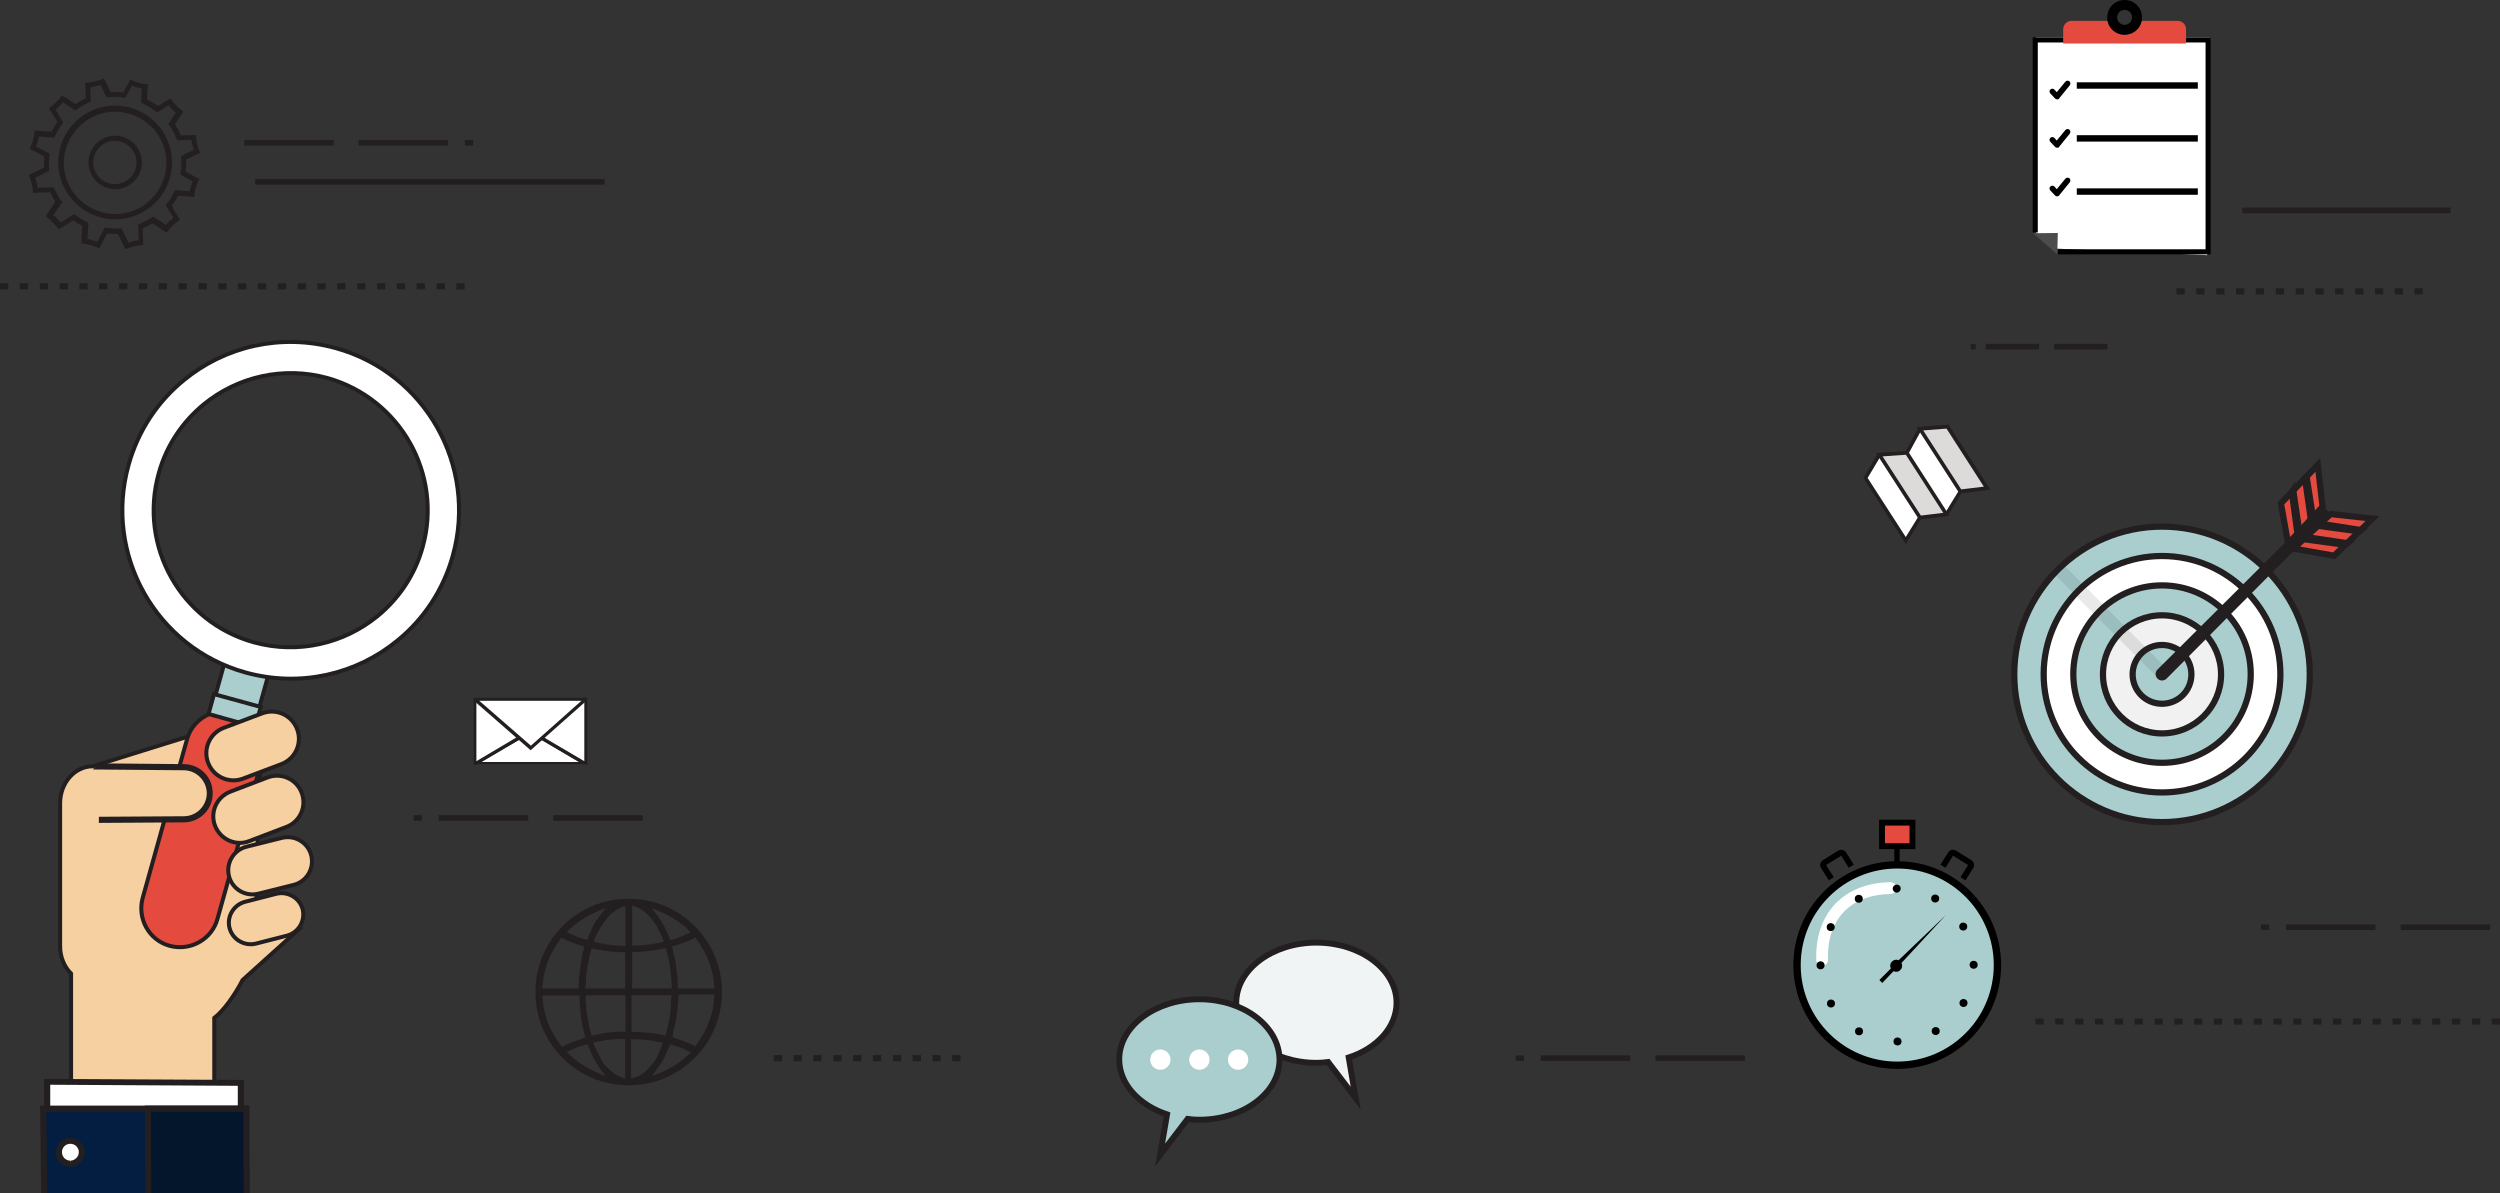 <?xml version="1.0" encoding="utf-8"?>
<!-- Generator: Adobe Illustrator 19.0.0, SVG Export Plug-In . SVG Version: 6.00 Build 0)  -->
<svg version="1.1" id="Capa_1" xmlns="http://www.w3.org/2000/svg" xmlns:xlink="http://www.w3.org/1999/xlink" x="0px" y="0px"
	 viewBox="0 0 935.7 446.6" style="enable-background:new 0 0 935.7 446.6;" xml:space="preserve">
<rect x="0" y="0" width="935.7" height="446.6" fill="#333333" stroke="none"/>
<style type="text/css">
	.st0{fill:#AACECE;stroke:#231F20;stroke-width:2.334;stroke-miterlimit:10;}
	.st1{fill:#FFFFFF;stroke:#231F20;stroke-width:2.334;stroke-miterlimit:10;}
	.st2{fill:#F1F1F1;stroke:#231F20;stroke-width:2.334;stroke-miterlimit:10;}
	.st3{fill:#E54A3F;stroke:#231F20;stroke-width:2.334;stroke-miterlimit:10;}
	.st4{fill:#041E41;stroke:#231F20;stroke-width:2.334;stroke-miterlimit:10;}
	.st5{fill:#231F20;}
	.st6{opacity:0.1;fill:#1E1E1E;}
	.st7{fill-rule:evenodd;clip-rule:evenodd;fill:#F1F4F4;stroke:#231F20;stroke-width:2.225;stroke-miterlimit:10;}
	.st8{fill-rule:evenodd;clip-rule:evenodd;fill:#AACECE;stroke:#231F20;stroke-width:2.225;stroke-miterlimit:10;}
	.st9{fill:#FFFFFF;}
	.st10{fill:#F7D0A2;stroke:#231F20;stroke-width:1.507;stroke-miterlimit:10;}
	.st11{fill:#041E41;}
	.st12{fill:#03162B;}
	.st13{fill:#AACECE;stroke:#231F20;stroke-width:1.507;stroke-miterlimit:10;}
	.st14{fill:#E54A3F;stroke:#231F20;stroke-width:1.507;stroke-miterlimit:10;}
	.st15{fill:#FFFFFF;stroke:#231F20;stroke-width:1.507;stroke-linecap:round;stroke-linejoin:round;stroke-miterlimit:22.926;}
	.st16{fill:#F7D0A2;}
	.st17{fill:#FFFFFF;stroke:#231F20;stroke-width:1.384;}
	.st18{fill:#DCDBD9;stroke:#231F20;stroke-width:1.384;}
	.st19{fill:#4C4C4C;}
	.st20{fill:#E54A3F;}
	.st21{fill:#AACECE;stroke:#000000;stroke-width:2.746;}
	.st22{fill:#E54A3F;stroke:#000000;stroke-width:2.197;stroke-miterlimit:10;}
	.st23{fill:none;stroke:#000000;stroke-width:2.197;stroke-miterlimit:10;}
</style>
<g id="XMLID_116391_">
	<g id="XMLID_459_">
		<path id="XMLID_478_" class="st0" d="M809.2,307.7c-30.5,0-55.3-24.8-55.3-55.3c0-30.5,24.8-55.3,55.3-55.3
			c30.5,0,55.3,24.8,55.3,55.3C864.6,282.9,839.7,307.7,809.2,307.7z"/>
		<path id="XMLID_477_" class="st1" d="M809.2,296.6c-24.4,0-44.3-19.8-44.3-44.2c0-24.4,19.8-44.3,44.3-44.3
			c24.4,0,44.3,19.9,44.3,44.3C853.5,276.8,833.6,296.6,809.2,296.6z"/>
		<path id="XMLID_476_" class="st0" d="M809.2,285.5c-18.3,0-33.2-14.9-33.2-33.2c0-18.3,14.9-33.2,33.2-33.2
			c18.3,0,33.2,14.9,33.2,33.2C842.4,270.7,827.5,285.5,809.2,285.5z"/>
		<path id="XMLID_475_" class="st2" d="M809.2,274.5c-12.2,0-22.1-9.9-22.1-22.1c0-12.2,9.9-22.1,22.1-22.1
			c12.2,0,22.1,9.9,22.1,22.1C831.3,264.6,821.4,274.5,809.2,274.5z"/>
		<path id="XMLID_474_" class="st0" d="M820.2,252.4c0,6.1-4.9,11-11,11c-6.1,0-11-4.9-11-11c0-6.1,4.9-11,11-11
			C815.3,241.4,820.2,246.3,820.2,252.4z"/>
		<g id="XMLID_470_">
			<polygon id="XMLID_473_" class="st3" points="858.4,205.3 873.6,208 888,194.1 872.3,192.4 			"/>
			<polygon id="XMLID_472_" class="st4" points="867.7,195.9 883.7,198.4 883.1,198.9 866.8,196.7 			"/>
			<polygon id="XMLID_471_" class="st4" points="862.4,200.9 878.5,203.3 877.7,203.9 861.5,201.7 			"/>
		</g>
		<g id="XMLID_466_">
			<polygon id="XMLID_469_" class="st3" points="856.4,203.5 853.7,188.4 867.5,174 869.3,189.7 			"/>
			<polygon id="XMLID_468_" class="st4" points="865.8,194.3 863.3,178.3 862.7,178.9 865,195.1 			"/>
			<polygon id="XMLID_467_" class="st4" points="860.7,199.6 858.3,183.5 857.8,184.3 860,200.5 			"/>
		</g>
		<path id="XMLID_465_" class="st5" d="M810.9,254L810.9,254c-0.4,0.4-1,0.7-1.7,0.7c-1.3,0-2.4-1.1-2.4-2.4c0-0.7,0.3-1.4,0.8-1.8
			v0l61.6-61.3l3.1,3.1L810.9,254z"/>
		<path id="XMLID_460_" class="st6" d="M772.4,211.4c-1.5,1.2-1.6,1.6-3.7,3.3l38.4,38.5l1.8-2l1.6-1.4L772.4,211.4z"/>
	</g>
	<g id="XMLID_451_">
		<path id="XMLID_458_" class="st7" d="M522.7,375.3c0-12.4-13.5-22.5-30-22.5c-16.5,0-30,10.1-30,22.5c0,12.4,13.5,22.5,30,22.5
			c1.5,0,3-0.1,4.4-0.3l10.3,13.5l-2.6-15.2C515.3,392.4,522.7,384.5,522.7,375.3z"/>
		<g id="XMLID_452_">
			<path id="XMLID_457_" class="st8" d="M448.9,374c-16.5,0-30,10.1-30,22.5c0,9.2,7.4,17.1,17.9,20.6l-2.6,15.2l10.3-13.5
				c1.4,0.2,2.9,0.3,4.4,0.3c16.5,0,30-10.1,30-22.5C478.8,384.1,465.4,374,448.9,374z"/>
			<g id="XMLID_453_">
				<path id="XMLID_456_" class="st9" d="M438.1,396.6c0,2.1-1.7,3.8-3.8,3.8c-2.1,0-3.8-1.7-3.8-3.8c0-2.1,1.7-3.8,3.8-3.8
					C436.4,392.8,438.1,394.5,438.1,396.6z"/>
				<path id="XMLID_455_" class="st9" d="M467.2,396.6c0,2.1-1.7,3.8-3.8,3.8c-2.1,0-3.8-1.7-3.8-3.8c0-2.1,1.7-3.8,3.8-3.8
					C465.5,392.8,467.2,394.5,467.2,396.6z"/>
				<path id="XMLID_454_" class="st9" d="M452.7,396.6c0,2.1-1.7,3.8-3.8,3.8c-2.1,0-3.8-1.7-3.8-3.8c0-2.1,1.7-3.8,3.8-3.8
					C451,392.8,452.7,394.5,452.7,396.6z"/>
			</g>
		</g>
	</g>
	<g id="XMLID_1_">
		<path id="XMLID_450_" class="st10" d="M111.1,348.5l-15.4,3.8l1-51.7c0-7.6,3.8-32.2-3-32.2l-59,18.4c-6.7,0-12.2,6.2-12.2,13.8
			v53.6c0,4.1,1.6,7.7,4.1,10.2v58.6h53.6v-42c3.5-2.7,7.6-8.4,10.6-14.2L111.1,348.5z"/>
		<g id="XMLID_401_">
			<g id="XMLID_427_">
				<polygon id="XMLID_449_" class="st9" points="90.2,405.3 17.7,404.9 17.7,417.8 90.2,417.8 				"/>
				<path id="XMLID_429_" class="st5" d="M91.3,418.9l-74.8,0v-15.1l74.8,0.4V418.9z M18.8,416.6l70.2,0v-10.2l-70.2-0.4V416.6z"/>
			</g>
			<g id="XMLID_418_">
				<polygon id="XMLID_423_" class="st11" points="91.9,446.6 91.6,414.9 16.2,414.9 16.5,446.6 				"/>
				<polygon id="XMLID_422_" class="st5" points="17.7,446.6 17.3,416.1 90.5,416.1 90.7,446.6 93,446.6 92.8,413.8 15,413.8 
					15.4,446.6 				"/>
			</g>
			<g id="XMLID_408_">
				<polygon id="XMLID_410_" class="st12" points="92.4,446.6 92.2,414.9 55.3,414.9 55.5,446.6 				"/>
				<polygon id="XMLID_409_" class="st5" points="56.6,446.6 56.5,416.1 91.1,416.1 91.2,446.6 93.5,446.6 93.4,413.8 54.2,413.8 
					54.4,446.6 				"/>
			</g>
			<g id="XMLID_402_">
				<path id="XMLID_407_" class="st9" d="M30.6,431.2c0,2.4-1.8,4.3-4.2,4.3c-2.4,0-4.3-1.8-4.3-4.2c0-2.4,1.8-4.3,4.2-4.3
					C28.6,426.9,30.6,428.8,30.6,431.2z"/>
				<path id="XMLID_404_" class="st5" d="M26.3,436.7c-2.9,0-5.4-2.4-5.4-5.3c0-3,2.3-5.4,5.3-5.5c0,0,0,0,0,0c3,0,5.5,2.4,5.5,5.3
					c0,1.4-0.5,2.8-1.5,3.9C29.2,436.1,27.9,436.6,26.3,436.7L26.3,436.7z M26.3,428.1c-1.8,0-3.2,1.5-3.1,3.2
					c0,1.7,1.4,3.1,3.1,3.1v1.1l0.1-1.1c0.8,0,1.6-0.4,2.2-1c0.6-0.6,0.9-1.4,0.9-2.2C29.5,429.5,28.1,428.1,26.3,428.1z"/>
			</g>
		</g>
		<g id="XMLID_394_">
			<polygon id="XMLID_400_" class="st13" points="85.4,306.5 69,301.9 85.5,242.8 101.9,247.4 			"/>
			<polygon id="XMLID_399_" class="st13" points="86.4,304.7 69,299.8 80.1,259.8 97.6,264.6 			"/>
			<path id="XMLID_398_" class="st14" d="M81.4,343.9c-2.1,7.7-10.2,12.2-17.9,10.1c-7.7-2.1-12.2-10.1-10.1-17.9L70,276.7
				c1.2-4.4,4.4-7.8,8.3-9.4l17.5,4.9c2.5,3.5,3.4,8,2.2,12.4L81.4,343.9z"/>
			<path id="XMLID_395_" class="st15" d="M125.7,130.3c-20.6-5.7-41.6-0.6-56.9,12c-9.7,7.9-17.1,18.8-20.7,31.8
				c-9.3,33.5,10.3,68.3,43.8,77.6c20.6,5.7,41.6,0.6,56.9-12c9.7-7.9,17.1-18.8,20.7-31.8C178.8,174.4,159.2,139.6,125.7,130.3z
				 M158.2,204.7c-2.9,10.6-9,19.4-16.9,25.9c-12.5,10.2-29.6,14.4-46.3,9.8c-27.3-7.6-43.2-35.9-35.6-63.2
				c2.9-10.6,9-19.4,16.9-25.9c12.5-10.2,29.6-14.4,46.3-9.8C149.8,149.2,165.8,177.5,158.2,204.7z"/>
		</g>
		<g id="XMLID_385_">
			<g id="XMLID_389_">
				<g id="XMLID_390_">
					<path id="XMLID_393_" class="st10" d="M86.2,296.3c-5.1,2-7.7,7.7-5.7,12.8l0,0c2,5.1,7.7,7.7,12.8,5.7l13.9-5.3
						c5.1-1.9,7.7-7.7,5.7-12.8l0,0c-1.9-5.1-7.7-7.7-12.8-5.7L86.2,296.3z"/>
					<path id="XMLID_392_" class="st10" d="M92.3,316.9c-4.9,1.2-7.8,6.2-6.6,11l0,0c1.2,4.9,6.2,7.8,11,6.6l13.2-3.3
						c4.9-1.2,7.8-6.2,6.6-11l0,0c-1.2-4.9-6.2-7.8-11-6.6L92.3,316.9z"/>
					<path id="XMLID_391_" class="st10" d="M91.8,337.5c-4.3,1.1-7,5.5-5.9,9.8l0,0c1.1,4.3,5.5,6.9,9.8,5.9l11.7-3
						c4.3-1.1,6.9-5.5,5.9-9.8l0,0c-1.1-4.3-5.5-6.9-9.8-5.9L91.8,337.5z"/>
				</g>
			</g>
			<g id="XMLID_386_">
				<g id="XMLID_387_">
					<path id="XMLID_388_" class="st10" d="M83.8,272.4c-5.3,2-7.9,7.9-5.9,13.1l0,0c2,5.3,7.9,7.9,13.1,5.9l14.3-5.4
						c5.3-2,7.9-7.9,5.9-13.1l0,0c-2-5.3-7.9-7.9-13.1-5.9L83.8,272.4z"/>
				</g>
			</g>
		</g>
		<g id="XMLID_381_">
			<g id="XMLID_382_">
				<path id="XMLID_384_" class="st16" d="M69,287.2l-31.9-0.3v19.9l31.7-0.2c5.4,0.1,9.8-4.2,9.8-9.6
					C78.7,291.7,74.4,287.3,69,287.2z"/>
				<path id="XMLID_383_" class="st5" d="M69,286l-32-0.3l-2.3,2.3l34.2,0.3c4.7,0.1,8.5,4,8.5,8.7c-0.1,4.7-3.9,8.5-8.6,8.5l-0.1,0
					l-31.7,0.2v2.3l31.7-0.2l0.1,0c5.9,0,10.8-4.8,10.8-10.7C79.8,291.1,75,286.1,69,286z"/>
			</g>
		</g>
	</g>
	<rect id="XMLID_380_" x="95.5" y="67" class="st5" width="130.8" height="2.1"/>
	<rect id="XMLID_379_" x="839.2" y="77.7" class="st5" width="78" height="2.1"/>
	<g id="XMLID_375_">
		<rect id="XMLID_378_" x="91.4" y="52.4" class="st5" width="33.5" height="2.1"/>
		<rect id="XMLID_377_" x="134.2" y="52.4" class="st5" width="33.5" height="2.1"/>
		<rect id="XMLID_376_" x="174" y="52.4" class="st5" width="3.1" height="2.1"/>
	</g>
	<g id="XMLID_371_">
		<rect id="XMLID_374_" x="619.6" y="395" class="st5" width="33.5" height="2.1"/>
		<rect id="XMLID_373_" x="576.7" y="395" class="st5" width="33.5" height="2.1"/>
		<rect id="XMLID_372_" x="567.3" y="395" class="st5" width="3.1" height="2.1"/>
	</g>
	<g id="XMLID_367_">
		<rect id="XMLID_370_" x="898.5" y="346" class="st5" width="33.5" height="2.1"/>
		<rect id="XMLID_369_" x="855.6" y="346" class="st5" width="33.5" height="2.1"/>
		<rect id="XMLID_368_" x="846.2" y="346" class="st5" width="3.1" height="2.1"/>
	</g>
	<g id="XMLID_363_">
		<rect id="XMLID_366_" x="207.1" y="305.1" class="st5" width="33.5" height="2.1"/>
		<rect id="XMLID_365_" x="164.2" y="305.1" class="st5" width="33.5" height="2.1"/>
		<rect id="XMLID_364_" x="154.8" y="305.1" class="st5" width="3.1" height="2.1"/>
	</g>
	<g id="XMLID_353_">
		<rect id="XMLID_356_" x="768.8" y="128.7" class="st5" width="20" height="2.1"/>
		<rect id="XMLID_355_" x="743.2" y="128.7" class="st5" width="20" height="2.1"/>
		<rect id="XMLID_354_" x="737.6" y="128.7" class="st5" width="1.9" height="2.1"/>
	</g>
	<g id="XMLID_328_">
		<rect id="XMLID_352_" y="106" class="st5" width="3.1" height="2.3"/>
		<rect id="XMLID_351_" x="7.4" y="106" class="st5" width="3.1" height="2.3"/>
		<rect id="XMLID_350_" x="14.9" y="106" class="st5" width="3.1" height="2.3"/>
		<rect id="XMLID_349_" x="22.3" y="106" class="st5" width="3.1" height="2.3"/>
		<rect id="XMLID_348_" x="29.7" y="106" class="st5" width="3.1" height="2.3"/>
		<rect id="XMLID_347_" x="37.1" y="106" class="st5" width="3.1" height="2.3"/>
		<rect id="XMLID_346_" x="44.6" y="106" class="st5" width="3.1" height="2.3"/>
		<rect id="XMLID_345_" x="52" y="106" class="st5" width="3.1" height="2.3"/>
		<rect id="XMLID_344_" x="59.4" y="106" class="st5" width="3.1" height="2.3"/>
		<rect id="XMLID_343_" x="66.8" y="106" class="st5" width="3.1" height="2.3"/>
		<rect id="XMLID_342_" x="74.3" y="106" class="st5" width="3.1" height="2.3"/>
		<rect id="XMLID_341_" x="81.7" y="106" class="st5" width="3.1" height="2.3"/>
		<rect id="XMLID_340_" x="89.1" y="106" class="st5" width="3.1" height="2.3"/>
		<rect id="XMLID_339_" x="96.5" y="106" class="st5" width="3.1" height="2.3"/>
		<rect id="XMLID_338_" x="104" y="106" class="st5" width="3.1" height="2.3"/>
		<rect id="XMLID_337_" x="111.4" y="106" class="st5" width="3.1" height="2.3"/>
		<rect id="XMLID_336_" x="118.8" y="106" class="st5" width="3.1" height="2.3"/>
		<rect id="XMLID_335_" x="126.2" y="106" class="st5" width="3.1" height="2.3"/>
		<rect id="XMLID_334_" x="133.7" y="106" class="st5" width="3.1" height="2.3"/>
		<rect id="XMLID_333_" x="141.1" y="106" class="st5" width="3.1" height="2.3"/>
		<rect id="XMLID_332_" x="148.5" y="106" class="st5" width="3.1" height="2.3"/>
		<rect id="XMLID_331_" x="155.9" y="106" class="st5" width="3.1" height="2.3"/>
		<rect id="XMLID_330_" x="163.4" y="106" class="st5" width="3.1" height="2.3"/>
		<rect id="XMLID_329_" x="170.8" y="106" class="st5" width="3.1" height="2.3"/>
	</g>
	<g id="XMLID_277_">
		<rect id="XMLID_301_" x="761.8" y="381.2" class="st5" width="3.1" height="2.3"/>
		<rect id="XMLID_300_" x="769.2" y="381.2" class="st5" width="3.1" height="2.3"/>
		<rect id="XMLID_299_" x="776.7" y="381.2" class="st5" width="3.1" height="2.3"/>
		<rect id="XMLID_298_" x="784.1" y="381.2" class="st5" width="3.1" height="2.3"/>
		<rect id="XMLID_297_" x="791.5" y="381.2" class="st5" width="3.1" height="2.3"/>
		<rect id="XMLID_296_" x="798.9" y="381.2" class="st5" width="3.1" height="2.3"/>
		<rect id="XMLID_295_" x="806.4" y="381.2" class="st5" width="3.1" height="2.3"/>
		<rect id="XMLID_294_" x="813.8" y="381.2" class="st5" width="3.1" height="2.3"/>
		<rect id="XMLID_293_" x="821.2" y="381.2" class="st5" width="3.1" height="2.3"/>
		<rect id="XMLID_292_" x="828.6" y="381.2" class="st5" width="3.1" height="2.3"/>
		<rect id="XMLID_291_" x="836.1" y="381.2" class="st5" width="3.1" height="2.3"/>
		<rect id="XMLID_290_" x="843.5" y="381.2" class="st5" width="3.1" height="2.3"/>
		<rect id="XMLID_289_" x="850.9" y="381.2" class="st5" width="3.1" height="2.3"/>
		<rect id="XMLID_288_" x="858.3" y="381.2" class="st5" width="3.1" height="2.3"/>
		<rect id="XMLID_287_" x="865.8" y="381.2" class="st5" width="3.1" height="2.3"/>
		<rect id="XMLID_286_" x="873.2" y="381.2" class="st5" width="3.1" height="2.3"/>
		<rect id="XMLID_285_" x="880.6" y="381.2" class="st5" width="3.1" height="2.3"/>
		<rect id="XMLID_284_" x="888" y="381.2" class="st5" width="3.1" height="2.3"/>
		<rect id="XMLID_283_" x="895.5" y="381.2" class="st5" width="3.1" height="2.3"/>
		<rect id="XMLID_282_" x="902.9" y="381.2" class="st5" width="3.1" height="2.3"/>
		<rect id="XMLID_281_" x="910.3" y="381.2" class="st5" width="3.1" height="2.3"/>
		<rect id="XMLID_280_" x="917.7" y="381.2" class="st5" width="3.1" height="2.3"/>
		<rect id="XMLID_279_" x="925.2" y="381.2" class="st5" width="3.1" height="2.3"/>
		<rect id="XMLID_278_" x="932.6" y="381.2" class="st5" width="3.1" height="2.3"/>
	</g>
	<g id="XMLID_263_">
		<rect id="XMLID_276_" x="289.6" y="394.9" class="st5" width="3.1" height="2.3"/>
		<rect id="XMLID_275_" x="297" y="394.9" class="st5" width="3.1" height="2.3"/>
		<rect id="XMLID_274_" x="304.4" y="394.9" class="st5" width="3.1" height="2.3"/>
		<rect id="XMLID_273_" x="311.9" y="394.9" class="st5" width="3.1" height="2.3"/>
		<rect id="XMLID_272_" x="319.3" y="394.9" class="st5" width="3.1" height="2.3"/>
		<rect id="XMLID_271_" x="326.7" y="394.9" class="st5" width="3.1" height="2.3"/>
		<rect id="XMLID_270_" x="334.2" y="394.9" class="st5" width="3.1" height="2.3"/>
		<rect id="XMLID_269_" x="341.6" y="394.9" class="st5" width="3.1" height="2.3"/>
		<rect id="XMLID_268_" x="349" y="394.9" class="st5" width="3.1" height="2.3"/>
		<rect id="XMLID_267_" x="356.4" y="394.9" class="st5" width="3.1" height="2.3"/>
	</g>
	<g id="XMLID_233_">
		<rect id="XMLID_246_" x="814.6" y="107.9" class="st5" width="3.1" height="2.3"/>
		<rect id="XMLID_245_" x="822" y="107.9" class="st5" width="3.1" height="2.3"/>
		<rect id="XMLID_244_" x="829.5" y="107.9" class="st5" width="3.1" height="2.3"/>
		<rect id="XMLID_243_" x="836.9" y="107.9" class="st5" width="3.1" height="2.3"/>
		<rect id="XMLID_242_" x="844.3" y="107.9" class="st5" width="3.1" height="2.3"/>
		<rect id="XMLID_241_" x="851.8" y="107.9" class="st5" width="3.1" height="2.3"/>
		<rect id="XMLID_240_" x="859.2" y="107.9" class="st5" width="3.1" height="2.3"/>
		<rect id="XMLID_239_" x="866.6" y="107.9" class="st5" width="3.1" height="2.3"/>
		<rect id="XMLID_238_" x="874" y="107.9" class="st5" width="3.1" height="2.3"/>
		<rect id="XMLID_237_" x="881.5" y="107.9" class="st5" width="3.1" height="2.3"/>
		<rect id="XMLID_236_" x="888.9" y="107.9" class="st5" width="3.1" height="2.3"/>
		<rect id="XMLID_235_" x="896.3" y="107.9" class="st5" width="3.1" height="2.3"/>
		<rect id="XMLID_234_" x="903.7" y="107.9" class="st5" width="3.1" height="2.3"/>
	</g>
	<g id="XMLID_156_">
		<polygon id="XMLID_189_" class="st17" points="198.3,273.8 198.6,273.9 198.7,273.8 198.4,273.7 		"/>
		<g id="XMLID_182_">
			<polygon id="XMLID_186_" class="st9" points="198.6,273.9 198.3,273.8 177.7,286 177.7,286 219.4,286 198.7,273.8 			"/>
			<path id="XMLID_183_" class="st5" d="M219.8,286.1v-0.6l-21.1-12.4l-0.1,0.1l-0.2-0.1l-21,12.4v0.7H219.8z M198.3,274.5l0.2,0.1
				l0.1-0.1l18.3,10.7h-36.9L198.3,274.5z"/>
		</g>
		<g id="XMLID_177_">
			<polygon id="XMLID_181_" class="st9" points="177.7,261.6 177.7,261.6 177.7,286 198.3,273.8 			"/>
			<path id="XMLID_178_" class="st5" d="M178.7,286.1l20.9-12.3l-21.4-12.5h-0.9v24.9H178.7z M178.3,262.8l18.7,11l-18.7,11.1V262.8
				z"/>
		</g>
		<g id="XMLID_172_">
			<polygon id="XMLID_176_" class="st9" points="219.4,261.6 198.7,273.8 219.4,286 219.4,261.6 			"/>
			<path id="XMLID_173_" class="st5" d="M219.8,286.1v-24.9h-1.1l-21.4,12.6l20.9,12.3H219.8z M218.7,262.8v22.1l-18.7-11
				L218.7,262.8z"/>
		</g>
		<g id="XMLID_157_">
			<polygon id="XMLID_171_" class="st9" points="198.7,279.9 219.4,261.6 177.7,261.6 			"/>
			<path id="XMLID_168_" class="st5" d="M177.3,261.2v1l21.3,18.6l21.1-18.7v-0.9H177.3z M198.7,279.1l-19.3-16.8h38.2L198.7,279.1z
				"/>
		</g>
	</g>
	<path id="XMLID_133_" class="st5" d="M235.3,406.2c-4.7,0-9.3-0.9-13.6-2.7c-4.2-1.8-7.9-4.3-11.1-7.5c-3.2-3.2-5.7-6.9-7.5-11.1
		c-1.8-4.3-2.7-8.9-2.7-13.6c0-4.7,0.9-9.3,2.7-13.6c1.8-4.2,4.3-7.9,7.5-11.1c3.2-3.2,6.9-5.7,11.1-7.5c4.3-1.8,8.9-2.7,13.6-2.7
		c4.7,0,9.3,0.9,13.6,2.7c4.2,1.8,7.9,4.3,11.1,7.5c3.2,3.2,5.7,6.9,7.5,11.1c1.8,4.3,2.7,8.9,2.7,13.6c0,4.7-0.9,9.3-2.7,13.6
		c-1.8,4.2-4.3,7.9-7.5,11.1c-3.2,3.2-6.9,5.7-11.1,7.5C244.6,405.3,240,406.2,235.3,406.2z M236.6,403.6l1.6-0.6
		c0.1,0,0.1,0,0.2-0.1l0.1,0c0.2-0.1,0.3-0.1,0.5-0.2c0,0,0,0,0.1,0l0,0l0,0l0,0c0.1-0.1,0.2-0.1,0.4-0.2l0.1-0.1
		c0.1-0.1,0.3-0.2,0.4-0.2l0,0c0.2-0.1,0.3-0.2,0.4-0.3l0.1-0.1c0.1-0.1,0.2-0.2,0.3-0.2c0,0,0.1-0.1,0.1-0.1
		c0.1-0.1,0.3-0.2,0.4-0.3c0,0,0,0,0.1-0.1c0.1-0.1,0.2-0.2,0.4-0.3l0.1-0.1c0.1-0.1,0.2-0.2,0.3-0.3l0.1-0.1
		c0.1-0.1,0.3-0.3,0.4-0.4l0.1-0.1c0.1-0.1,0.2-0.2,0.3-0.3c0-0.1,0.1-0.1,0.1-0.2c0.1-0.1,0.2-0.2,0.3-0.3l0,0c0,0,0-0.1,0.1-0.1
		c0.1-0.1,0.2-0.3,0.3-0.4c0,0,0.1-0.1,0.1-0.1l0,0c0.1-0.1,0.2-0.2,0.3-0.3c0,0,0.1-0.1,0.1-0.2c0.1-0.1,0.2-0.3,0.3-0.4l0.1-0.1
		c0.1-0.1,0.2-0.3,0.3-0.4c0-0.1,0.1-0.1,0.1-0.2c0.1-0.1,0.1-0.2,0.2-0.3c0-0.1,0.1-0.1,0.1-0.2l0,0c0.1-0.2,0.2-0.4,0.3-0.5
		l0.1-0.2c0.1-0.1,0.1-0.3,0.2-0.4c0-0.1,0.1-0.2,0.1-0.3c0.1-0.1,0.1-0.2,0.2-0.4l0,0c0-0.1,0.1-0.1,0.1-0.2
		c0.1-0.2,0.2-0.4,0.3-0.6l0.1-0.3c0.1-0.1,0.1-0.2,0.2-0.4l0.1-0.3c0-0.1,0.1-0.2,0.1-0.3l0-0.1c0-0.1,0.1-0.2,0.1-0.3l0.2-0.4
		l0.5-1.3l-1.6-0.3c-0.1,0-0.2,0-0.4-0.1c-0.1,0-0.2,0-0.4-0.1c-0.5-0.1-1-0.2-1.5-0.3c-0.1,0-0.2,0-0.3,0l0,0
		c-0.5-0.1-0.9-0.1-1.3-0.2l-0.1,0c-0.1,0-0.1,0-0.2,0c-0.5-0.1-1-0.1-1.6-0.2l-0.4,0c-0.6,0-1-0.1-1.5-0.1l-0.2,0c-0.3,0-0.7,0-1,0
		l-1.4-0.1V403.6z M232.2,403c0.1,0,0.1,0.1,0.2,0.1l1.6,0.6v-14.9l-1.4,0.1c-0.3,0-0.7,0-1,0l-0.2,0c-0.4,0-0.9,0.1-1.5,0.1l-0.4,0
		c-0.6,0.1-1.1,0.1-1.6,0.2c-0.1,0-0.2,0-0.3,0l-0.1,0c-0.4,0.1-0.9,0.1-1.3,0.2c0,0-0.3,0-0.4,0.1c-0.5,0.1-1,0.2-1.5,0.2
		c-0.1,0-0.4,0.1-0.4,0.1c-0.1,0-0.2,0-0.4,0.1l-1.5,0.3l0.6,1.4c0.1,0.1,0.1,0.3,0.2,0.4l0,0.1c0.1,0.2,0.2,0.4,0.3,0.6l0.1,0.2
		c0.1,0.2,0.1,0.3,0.2,0.5l0.1,0.2c0.1,0.2,0.2,0.4,0.3,0.6l0.1,0.2c0.1,0.1,0.1,0.3,0.2,0.4c0,0.1,0.1,0.2,0.1,0.2
		c0.1,0.1,0.2,0.3,0.2,0.4l0.1,0.2c0.1,0.2,0.2,0.4,0.3,0.5l0.1,0.2c0.1,0.1,0.2,0.3,0.2,0.4l0.1,0.2c0.1,0.2,0.2,0.3,0.3,0.5
		c0,0,0.1,0.1,0.1,0.1c0.1,0.2,0.2,0.3,0.3,0.5l0.1,0.2c0.1,0.1,0.2,0.2,0.3,0.3l0,0c0,0,0.1,0.1,0.1,0.1c0.1,0.2,0.2,0.3,0.4,0.4
		c0,0,0.1,0.1,0.1,0.1c0.1,0.1,0.2,0.2,0.3,0.3c0,0,0.1,0.1,0.1,0.1l0,0c0.1,0.1,0.2,0.2,0.3,0.3l0.1,0.1c0.1,0.1,0.3,0.3,0.4,0.4
		l0.1,0.1c0.1,0.1,0.2,0.2,0.3,0.3l0.1,0.1c0.1,0.1,0.3,0.2,0.4,0.3l0,0c0.1,0.1,0.3,0.2,0.4,0.3l0.1,0.1c0.1,0.1,0.2,0.2,0.4,0.3
		l0.1,0.1c0.3,0.2,0.6,0.4,0.9,0.5c0,0,0.1,0,0.1,0.1c0.1,0.1,0.3,0.1,0.4,0.2c0,0,0.1,0,0.1,0C231.8,402.8,232,402.9,232.2,403
		L232.2,403z M218.6,398.9c0.1,0.1,0.2,0.1,0.3,0.2c0.7,0.4,1.5,0.8,2.2,1.2c0.1,0,0.2,0.1,0.3,0.2c0.4,0.2,0.9,0.4,1.3,0.6l3.9,1.6
		l-2.5-3.4c0,0-0.1-0.2-0.1-0.2c-0.1-0.2-0.2-0.3-0.3-0.5l-0.2-0.3c-0.1-0.2-0.2-0.4-0.3-0.5l-0.2-0.3c-0.1-0.2-0.3-0.4-0.4-0.6
		c0,0-0.1-0.1-0.1-0.2c-0.2-0.3-0.3-0.6-0.5-0.9l0,0l0,0c-0.1-0.3-0.3-0.6-0.4-0.8l-0.1-0.3c-0.1-0.2-0.2-0.4-0.3-0.7
		c-0.1-0.1-0.1-0.2-0.1-0.3c-0.1-0.2-0.2-0.5-0.3-0.7l-0.1-0.3c-0.1-0.2-0.2-0.5-0.3-0.7l-0.1-0.2l-0.4-1c0,0-1.3,0.4-1.3,0.4
		c-0.2,0.1-0.5,0.2-0.7,0.2c-0.2,0.1-0.4,0.1-0.7,0.2c-0.2,0.1-0.4,0.2-0.7,0.2c-0.2,0.1-0.4,0.2-0.7,0.2c-0.2,0.1-0.4,0.2-0.6,0.3
		c-0.2,0.1-0.4,0.2-0.6,0.3c-0.2,0.1-0.4,0.2-0.6,0.3l-0.3,0.1l-1.6,0.7l1.3,1.2c1,0.9,2,1.8,3.1,2.6
		C217.1,398,217.8,398.5,218.6,398.9L218.6,398.9z M250.5,391.7l-0.1,0.2c-0.1,0.2-0.2,0.5-0.3,0.7c0,0.1-0.1,0.2-0.1,0.3l-0.1,0.1
		c-0.1,0.2-0.2,0.4-0.3,0.6c0,0.1-0.1,0.2-0.1,0.3l0,0.1c-0.1,0.2-0.2,0.4-0.3,0.6l0,0.1c0,0.1-0.1,0.2-0.1,0.3
		c-0.1,0.3-0.2,0.5-0.4,0.7c0,0-0.1,0.1-0.1,0.2c-0.2,0.3-0.3,0.6-0.5,0.9L248,397c-0.1,0.2-0.2,0.4-0.4,0.6
		c-0.1,0.1-0.1,0.2-0.2,0.3c-0.1,0.2-0.2,0.4-0.3,0.5l-0.2,0.3c-0.1,0.2-0.2,0.3-0.4,0.5c0,0-0.1,0.1-0.1,0.2l-2.4,3.4l3.8-1.6
		c0.3-0.1,0.7-0.3,1-0.4c3.1-1.5,6-3.4,8.5-5.7l1.3-1.2l-1.7-0.8c-0.1,0-0.1-0.1-0.2-0.1c-0.2-0.1-0.4-0.2-0.6-0.3
		c-0.2-0.1-0.4-0.2-0.6-0.3c-0.2-0.1-0.4-0.2-0.6-0.2c-0.2-0.1-0.4-0.2-0.7-0.3c-0.2-0.1-0.4-0.1-0.6-0.2c-0.2-0.1-0.5-0.2-0.7-0.2
		c-0.2-0.1-0.4-0.1-0.7-0.2c-0.1,0-0.2-0.1-0.3-0.1l-1-0.3L250.5,391.7z M203.1,373.8c0.2,3.1,0.9,6.1,2,9c1.1,2.9,2.7,5.7,4.6,8.2
		l0.6,0.8l0.9-0.4c0.2-0.1,0.3-0.2,0.5-0.3l0.2-0.1c0.4-0.2,0.7-0.3,1.1-0.5l0.3-0.1c0.4-0.2,0.8-0.3,1.2-0.5l0.1,0
		c0.4-0.1,0.8-0.3,1.2-0.4c0,0,0.2-0.1,0.2-0.1c0.4-0.2,0.9-0.3,1.3-0.4c0,0,0.2-0.1,0.2-0.1l0.2-0.1c0.1,0,0.2-0.1,0.3-0.1l1.1-0.3
		v0l0,0l-0.3-1.1l0-0.1c-0.1-0.4-0.2-0.8-0.3-1.2l-0.1-0.3c-0.1-0.5-0.2-1-0.3-1.4c0,0,0-0.2-0.1-0.3c-0.1-0.4-0.2-0.8-0.2-1.3
		c0,0,0-0.2-0.1-0.3c-0.1-0.5-0.2-1-0.2-1.5l0-0.1c0-0.1,0-0.1,0-0.2c-0.1-0.4-0.1-0.9-0.2-1.3l0-0.4c-0.1-0.6-0.1-1.1-0.2-1.5
		c0-0.1,0-0.1,0-0.2l0-0.1c0-0.5-0.1-0.9-0.1-1.4c0-0.1,0-0.3,0-0.4l0,0c0-0.5-0.1-1-0.1-1.5l0-1.2l-1.2,0H203L203.1,373.8z
		 M251.7,388.3l1.1,0.3c0.1,0,0.2,0.1,0.3,0.1l0.1,0c0.1,0,0.2,0,0.2,0.1c0.4,0.1,0.8,0.3,1.2,0.4l0.3,0.1c0.4,0.1,0.8,0.3,1.1,0.4
		l0.1,0c0.4,0.2,0.8,0.3,1.2,0.5l0.3,0.1c0.4,0.2,0.7,0.3,1.1,0.5c0.1,0,0.1,0.1,0.2,0.1l0.1,0.1c0.1,0.1,0.3,0.1,0.4,0.2l0.8,0.4
		l0.6-0.8c0.1-0.1,0.1-0.2,0.2-0.3l0,0c0.5-0.7,1-1.4,1.5-2.2c0.4-0.6,0.8-1.3,1.1-2l0.2-0.4c0,0,0.2-0.3,0.2-0.4
		c1.3-2.5,2.2-5.2,2.8-8c0.1-0.6,0.2-1.3,0.3-2c0.1-0.7,0.2-1.3,0.2-2l0.1-1.3H254l-0.1,1.1v0.1c0,0.4,0,0.9-0.1,1.5l0,0.1
		c0,0.1,0,0.2,0,0.3c0,0.4-0.1,0.9-0.1,1.3c0,0,0,0.2,0,0.3c0,0.5-0.1,0.9-0.2,1.5c0,0.1-0.1,0.4-0.1,0.4c-0.1,0.4-0.1,0.8-0.2,1.3
		l0,0.3c-0.1,0.5-0.1,0.9-0.2,1.5l-0.1,0.4c-0.1,0.4-0.2,0.8-0.2,1.2l-0.1,0.3c-0.1,0.5-0.2,1-0.3,1.4c0,0-0.1,0.2-0.1,0.3
		c-0.1,0.4-0.2,0.8-0.3,1.2c0,0,0,0.1,0,0.1L251.7,388.3L251.7,388.3L251.7,388.3z M219.4,377.2c0,0.4,0.1,0.9,0.2,1.4
		c0,0.1,0,0.2,0,0.3c0.1,1,0.3,2,0.4,2.9c0,0.1,0.1,0.3,0.1,0.3c0.1,0.5,0.2,0.9,0.3,1.3l0,0.1c0.1,0.4,0.2,0.9,0.3,1.4l0.1,0.3
		c0.1,0.4,0.2,0.8,0.3,1.1l0.3,1.3l1.1-0.2c0.4-0.1,0.9-0.2,1.3-0.3l0.2,0c0.5-0.1,1-0.2,1.5-0.3c0.1,0,0.3,0,0.4-0.1
		c1.1-0.2,2.3-0.3,3.4-0.4c0.1,0,0.4,0,0.4,0c0.5,0,1-0.1,1.5-0.1l0.3,0c0.5,0,1-0.1,1.5-0.1l1.1,0v-13.6h-14.9l0,1.2
		c0,0,0,0.1,0,0.1c0,0.5,0,0.9,0.1,1.4l0,0.3c0,0.5,0.1,1,0.1,1.5L219.4,377.2z M236.6,386.2l1.1,0c0.5,0,0.9,0,1.4,0.1
		c0.1,0,0.4,0,0.4,0c0.5,0,0.9,0.1,1.3,0.1c0.2,0,0.4,0,0.5,0c0.6,0.1,1.1,0.1,1.6,0.2c0,0,0.2,0,0.2,0c0.5,0.1,1,0.1,1.5,0.2
		c0.1,0,0.2,0,0.3,0l0.2,0c0.5,0.1,0.9,0.1,1.3,0.2c0,0,0.2,0,0.3,0.1c0.4,0.1,0.9,0.2,1.3,0.3l1.1,0.2l0.3-1.1
		c0.1-0.4,0.2-0.8,0.3-1.3l0.1-0.3c0.1-0.5,0.2-1,0.3-1.4l0-0.1c0.1-0.4,0.2-0.9,0.3-1.3l0.1-0.3c0.1-0.4,0.2-0.9,0.2-1.4l0-0.1
		c0.1-0.5,0.1-0.9,0.2-1.4l0-0.4c0.1-0.4,0.1-0.9,0.1-1.3c0,0,0-0.1,0-0.2c0-0.4,0.1-0.9,0.1-1.4c0-0.1,0-0.3,0-0.4
		c0-0.4,0-0.8,0.1-1.2l0.1-1.5h-14.9V386.2z M259.4,351.3c-0.1,0.1-0.3,0.1-0.4,0.2c0,0-0.3,0.1-0.3,0.2c-0.3,0.2-0.7,0.3-1.1,0.5
		c-0.1,0-0.3,0.1-0.3,0.1c-0.4,0.2-0.8,0.3-1.2,0.5l-0.1,0c-0.3,0.1-0.7,0.3-1.2,0.4l-0.2,0.1c-0.4,0.1-0.8,0.3-1.3,0.4l-0.4,0.1
		c-0.1,0-0.2,0.1-0.3,0.1l-1.1,0.3l0.3,1.1l0,0.2c0.1,0.4,0.2,0.8,0.3,1.2l0.1,0.3c0.1,0.5,0.2,1,0.3,1.4c0,0,0,0.2,0.1,0.3
		c0.1,0.4,0.2,0.8,0.2,1.2l0.1,0.4c0.1,0.5,0.2,1,0.2,1.5c0,0.1,0,0.2,0,0.3c0.1,0.4,0.1,0.9,0.2,1.3l0,0.1c0,0.1,0,0.2,0,0.3
		c0.1,0.6,0.1,1.1,0.2,1.5c0,0.1,0,0.3,0,0.3c0,0.4,0.1,0.9,0.1,1.3l0,0.5c0,0.6,0.1,1.1,0.1,1.5v0l0.1,1.1l1.1,0h12.5l-0.1-1.2
		c-0.2-3.1-0.9-6.1-2-9c-1.1-2.9-2.7-5.7-4.6-8.2l-0.6-0.8L259.4,351.3z M248.1,355.1c-3.3,0.7-6.8,1.1-10.4,1.2l-1.1,0V370h14.9
		l-0.1-1.3c0-0.4,0-0.9-0.1-1.4c0-0.1,0-0.2,0-0.3c0-0.5-0.1-1-0.1-1.5l0-0.1c0-0.4-0.1-0.9-0.2-1.4c0,0,0-0.3,0-0.4
		c-0.1-0.5-0.1-0.9-0.2-1.4l0-0.1c-0.1-0.4-0.1-0.9-0.2-1.4l-0.1-0.3c-0.1-0.4-0.2-0.9-0.3-1.3l0-0.1c-0.1-0.5-0.2-0.9-0.3-1.4
		c0-0.1-0.1-0.2-0.1-0.3c-0.1-0.4-0.2-0.8-0.3-1.2l-0.3-1.2L248.1,355.1z M219.4,365.5c0,0.5-0.1,1-0.1,1.5l0,0.3
		c0,0.5-0.1,0.9-0.1,1.4l-0.1,1.3l1.2,0H234v-13.6l-1.1,0c-0.5,0-1.1,0-1.5-0.1c-0.1,0-0.1,0-0.2,0c-0.5,0-1-0.1-1.6-0.1
		c-0.1,0-0.3,0-0.4,0c-0.6-0.1-1.2-0.1-1.7-0.2l0,0c-0.5-0.1-1-0.1-1.6-0.2c-0.1,0-0.2,0-0.3-0.1l-0.1,0c-0.5-0.1-1-0.2-1.4-0.2
		l-0.3,0c-0.4-0.1-0.9-0.2-1.3-0.3l-1.1-0.2l-0.3,1.1c0,0.1,0,0.1,0,0.2c-0.1,0.4-0.2,0.7-0.3,1.1l-0.1,0.3c-0.1,0.5-0.2,1-0.3,1.4
		l0,0.1c-0.1,0.4-0.2,0.8-0.3,1.3c0,0.1,0,0.2-0.1,0.3c-0.2,1-0.3,2-0.4,2.9l0,0.3C219.5,364.4,219.5,364.9,219.4,365.5L219.4,365.5
		z M209.7,351.6c-1.9,2.5-3.5,5.2-4.6,8.2c-1.1,2.9-1.8,5.9-2,9L203,370h13.6l0-1.1l0-0.1c0-0.5,0-0.9,0.1-1.5l0-0.5
		c0-0.4,0.1-0.9,0.1-1.3c0,0,0-0.2,0-0.2c0-0.5,0.1-1,0.2-1.5c0-0.1,0-0.4,0-0.4c0.1-0.4,0.1-0.9,0.2-1.3l0-0.2
		c0.1-0.5,0.2-1,0.2-1.5c0-0.1,0-0.2,0.1-0.3c0.1-0.4,0.2-0.9,0.2-1.3c0,0,0-0.2,0-0.3c0.1-0.5,0.2-0.9,0.3-1.5l0.1-0.3
		c0.1-0.4,0.2-0.8,0.3-1.2c0,0,0-0.1,0-0.1l0.3-1.2l0,0l0,0l-1.1-0.3c-0.1,0-0.2-0.1-0.3-0.1l-0.4-0.1c-0.4-0.1-0.8-0.3-1.2-0.4
		l-0.3-0.1c-0.4-0.2-0.8-0.3-1.1-0.4l-0.1,0c-0.3-0.1-0.7-0.3-1.2-0.5c-0.1,0-0.2-0.1-0.3-0.1c-0.4-0.2-0.7-0.3-1.1-0.5
		c0,0-0.3-0.2-0.3-0.2c-0.1-0.1-0.3-0.1-0.4-0.2l-0.9-0.4L209.7,351.6z M223.6,349.2c-0.1,0.2-0.2,0.4-0.3,0.6c0,0.1,0,0.1-0.1,0.2
		c-0.2,0.4-0.4,0.8-0.5,1.2l-0.5,1.3l1.5,0.3c0.1,0,0.2,0.1,0.4,0.1l0.4,0.1c0.5,0.1,1,0.2,1.5,0.3c0.1,0,0.2,0,0.4,0.1
		c0.4,0.1,0.9,0.1,1.3,0.2l0.3,0c0.5,0.1,1.1,0.1,1.6,0.2c0.1,0,0.4,0,0.4,0c0.6,0,1,0.1,1.5,0.1l0.2,0c0.4,0,0.7,0,1.1,0.1l1.3,0.1
		V339l-1.6,0.6c-0.1,0-0.1,0.1-0.2,0.1l0,0l0,0c-0.2,0.1-0.3,0.1-0.5,0.2c0,0,0,0-0.1,0c-0.1,0.1-0.3,0.1-0.4,0.2c0,0-0.1,0-0.1,0.1
		c-0.3,0.2-0.6,0.4-0.9,0.6l-0.1,0.1c-0.1,0.1-0.2,0.2-0.4,0.3c0,0-0.1,0.1-0.1,0.1c-0.1,0.1-0.3,0.2-0.4,0.3l0,0l0,0
		c-0.1,0.1-0.2,0.2-0.4,0.3l-0.1,0.1c-0.1,0.1-0.2,0.2-0.3,0.3c0,0-0.1,0.1-0.1,0.1c-0.1,0.1-0.3,0.3-0.4,0.4l-0.1,0.1
		c-0.1,0.1-0.2,0.2-0.3,0.4c0,0-0.1,0.1-0.1,0.1c-0.1,0.1-0.2,0.2-0.3,0.4c0,0,0,0-0.1,0.1c-0.1,0.1-0.2,0.3-0.4,0.5
		c0,0-0.1,0.1-0.1,0.1c-0.1,0.1-0.2,0.2-0.3,0.4c0,0-0.1,0.1-0.1,0.1c-0.2,0.3-0.5,0.7-0.7,1l-0.1,0.2c-0.1,0.1-0.2,0.3-0.3,0.4
		c0,0-0.1,0.1-0.1,0.1c-0.1,0.2-0.2,0.4-0.3,0.6c0,0-0.1,0.1-0.1,0.1c-0.1,0.2-0.2,0.3-0.3,0.5l-0.1,0.2c-0.1,0.2-0.2,0.3-0.3,0.5
		l0,0.1c-0.1,0.2-0.2,0.4-0.3,0.6C223.6,349.2,223.6,349.2,223.6,349.2z M236.6,353.9l1.2,0c3.2-0.1,6.3-0.5,9.3-1.1l1.4-0.3
		l-0.5-1.3c-2.5-6.1-5.9-10.3-9.8-11.7l-1.6-0.6V353.9z M222.8,341.5c-0.3,0.1-0.7,0.3-1,0.5c-3.1,1.4-6,3.4-8.5,5.7l-1.2,1.2
		l1.6,0.7c0.1,0,0.2,0.1,0.3,0.1c0.2,0.1,0.4,0.2,0.6,0.3c0.2,0.1,0.4,0.2,0.6,0.3c0.2,0.1,0.4,0.2,0.7,0.3c0.2,0.1,0.4,0.2,0.6,0.2
		c0.2,0.1,0.4,0.2,0.7,0.2c0.2,0.1,0.4,0.1,0.6,0.2c0.2,0.1,0.5,0.2,0.7,0.2c0.1,0,0.3,0.1,0.3,0.1l1,0.3l0.4-1c0,0,0-0.1,0-0.1
		l0-0.1c0.1-0.2,0.2-0.5,0.3-0.7c0-0.1,0.2-0.4,0.2-0.4c0.1-0.2,0.2-0.4,0.3-0.6l0,0c0-0.1,0.1-0.2,0.1-0.3c0.1-0.2,0.2-0.5,0.3-0.7
		l0-0.1c0-0.1,0.1-0.1,0.1-0.2c0.2-0.3,0.3-0.6,0.4-0.9l0,0c0.1-0.3,0.3-0.6,0.5-0.9l0.1-0.2c0.1-0.2,0.3-0.5,0.4-0.7
		c0,0,0.1-0.2,0.2-0.2c0.1-0.2,0.2-0.4,0.4-0.6c0.1-0.1,0.1-0.2,0.2-0.2c0.1-0.2,0.3-0.4,0.4-0.6l0.1-0.1l2.5-3.4L222.8,341.5z
		 M246.5,343.3c1.5,2.1,2.9,4.7,4,7.6l0.4,1c0,0,1.3-0.4,1.3-0.4c0.2-0.1,0.5-0.2,0.7-0.2c0.2-0.1,0.4-0.1,0.6-0.2
		c0.2-0.1,0.5-0.2,0.7-0.3c0.2-0.1,0.4-0.2,0.6-0.2c0.2-0.1,0.4-0.2,0.7-0.3c0.2-0.1,0.4-0.2,0.6-0.3c0.2-0.1,0.4-0.2,0.6-0.3
		c0.1,0,0.2-0.1,0.3-0.1l1.5-0.7l-1.2-1.2c-2.5-2.3-5.4-4.3-8.5-5.7c-0.3-0.2-0.7-0.3-1-0.5l-3.8-1.6L246.5,343.3z"/>
	<g id="XMLID_95_">
		<polygon id="XMLID_131_" class="st17" points="718.6,160.5 713.7,169.5 703.4,170.2 698.2,178.9 713.3,202.3 718.6,193.7 
			728.5,192.5 733.8,183.9 743.7,182.7 728.9,159.7 		"/>
		<polygon id="XMLID_124_" class="st18" points="703.4,170.2 718.6,193.7 728.5,192.5 713.7,169.5 		"/>
		<polygon id="XMLID_97_" class="st18" points="718.6,160.5 733.7,183.9 743.7,182.7 728.9,159.7 		"/>
	</g>
	<g id="XMLID_33_">
		<path id="XMLID_72_" class="st5" d="M69.7,59.7l5.2-2.5l-0.3-0.8c-0.6-1.6-1.1-3.3-1.2-5l-0.1-0.9l-5.6,0.2
			c-0.6-1.5-1.4-2.9-2.2-4.2l3.1-4.7l-0.7-0.6c-1.4-1.1-2.6-2.3-3.6-3.7l-0.5-0.7l-4.7,2.9c-1.3-1-2.7-1.8-4.1-2.5l0.4-5.6l-0.9-0.1
			c-1.7-0.2-3.4-0.7-4.9-1.4l-0.8-0.4l-2.7,4.9c-1.6-0.2-3.1-0.2-4.7-0.1l-2.5-5.1l-0.8,0.3c-1.6,0.6-3.3,1.1-5,1.2L31.9,31l0.2,5.8
			c-1.4,0.6-2.7,1.4-3.9,2.2l-4.9-3.3l-0.6,0.7c-1.1,1.4-2.3,2.6-3.7,3.6l-0.7,0.5l3.2,5.1c-0.8,1.2-1.6,2.4-2.2,3.7L13,48.9
			l-0.1,0.9c-0.2,1.7-0.7,3.4-1.4,5l-0.4,0.8l5.5,3c-0.1,1.4-0.1,2.7-0.1,4.1l-5.7,2.8l0.3,0.8c0.6,1.6,1.1,3.3,1.2,5l0.1,0.9
			l6.4-0.2c0.6,1.2,1.2,2.4,1.9,3.5l-3.6,5.4l0.7,0.6c1.4,1.1,2.6,2.3,3.6,3.7l0.5,0.7l5.5-3.4c1.1,0.8,2.2,1.5,3.4,2.1l-0.4,6.5
			l0.9,0.1c1.7,0.2,3.4,0.7,5,1.4l0.8,0.4l3-5.6c1.3,0.1,2.7,0.2,4,0.1l2.8,5.8l0.8-0.3c1.6-0.6,3.3-1.1,5-1.2l0.9-0.1l-0.2-6.2
			c1.3-0.6,2.5-1.2,3.7-1.9l5.2,3.5l0.6-0.7c1.1-1.4,2.3-2.6,3.7-3.6l0.7-0.5L64.3,77c0.9-1.2,1.7-2.4,2.4-3.7l6,0.4l0.1-0.9
			c0.2-1.7,0.7-3.4,1.4-5l0.4-0.8l-5.1-2.7C69.7,62.8,69.7,61.2,69.7,59.7z M72.1,67.9c-0.5,1.2-0.8,2.5-1.1,3.7l-5.5-0.4l-0.3,0.6
			c-0.8,1.6-1.7,3.1-2.8,4.5l-0.4,0.5l2.9,4.7c-1,0.8-2,1.7-2.8,2.7l-4.8-3.2l-0.5,0.4c-1.4,0.9-2.9,1.7-4.5,2.4l-0.6,0.3l0.2,5.8
			c-1.3,0.2-2.6,0.5-3.8,0.9l-2.6-5.3l-0.6,0c-1.6,0.1-3.3,0-5-0.2l-0.7-0.1l-2.8,5.3c-1.2-0.5-2.5-0.8-3.7-1.1l0.4-6l-0.6-0.3
			c-1.5-0.7-2.9-1.6-4.2-2.6l-0.5-0.4l-5.1,3.2c-0.8-1-1.7-2-2.7-2.8l3.4-5L22.8,75c-0.9-1.3-1.7-2.8-2.4-4.3l-0.3-0.6l-6,0.2
			c-0.2-1.3-0.5-2.6-0.9-3.8l5.3-2.6l-0.1-0.7c-0.2-1.7-0.1-3.4,0.1-5l0.1-0.7l-5.1-2.7c0.5-1.2,0.8-2.5,1.1-3.7l5.7,0.4l0.3-0.6
			c0.7-1.6,1.6-3.1,2.7-4.5l0.4-0.5L20.8,41c1-0.8,2-1.7,2.8-2.7l4.6,3.1l0.5-0.4c1.5-1.1,3.1-2,4.7-2.7l0.6-0.3l-0.2-5.3
			c1.3-0.2,2.6-0.5,3.8-0.9l2.3,4.7l0.7-0.1c1.9-0.2,3.8-0.2,5.6,0.1l0.7,0.1l2.5-4.5c1.2,0.5,2.5,0.8,3.7,1.1l-0.3,5.2l0.6,0.3
			c1.7,0.8,3.3,1.8,4.9,3l0.5,0.4l4.3-2.7c0.8,1,1.7,2,2.7,2.8L63,46.4l0.4,0.5c1.1,1.5,2,3.2,2.7,5l0.3,0.6l5.2-0.2
			c0.2,1.3,0.5,2.6,0.9,3.8l-4.7,2.3l0,0.7c0.1,1.8,0.1,3.7-0.2,5.5l-0.1,0.7L72.1,67.9z"/>
		<path id="XMLID_64_" class="st5" d="M43.1,39.5c-11.8,0-21.3,9.6-21.3,21.3s9.6,21.3,21.3,21.3c11.8,0,21.3-9.6,21.3-21.3
			S54.8,39.5,43.1,39.5z M59.9,51.7c2.5,4.5,3,9.6,1.6,14.6c-2.4,8.2-9.9,13.8-18.4,13.8c-1.8,0-3.6-0.3-5.3-0.8
			c-4.9-1.4-9-4.7-11.5-9.1c-2.5-4.5-3.1-9.6-1.6-14.6c2.4-8.1,9.9-13.8,18.4-13.8c1.8,0,3.6,0.3,5.3,0.8
			C53.3,44,57.4,47.2,59.9,51.7z"/>
		<path id="XMLID_38_" class="st5" d="M33.1,60.8c0,5.5,4.5,10,10,10c5.5,0,10-4.5,10-10s-4.5-10-10-10
			C37.6,50.8,33.1,55.3,33.1,60.8z M51.1,60.8c0,4.4-3.6,8.1-8.1,8.1c-4.4,0-8.1-3.6-8.1-8.1c0-4.4,3.6-8.1,8.1-8.1
			C47.5,52.8,51.1,56.4,51.1,60.8z"/>
	</g>
	<g id="XMLID_206_">
		<path id="XMLID_204_" class="st9" d="M762,14v73.2c2.1,0.9,6.2,3,6.2,5.4c0,0.1,0,0.2,0,0.4l57.9,2.5l1.1-81.5H762z"/>
		<g id="XMLID_190_">
			<g id="XMLID_600_">
				<polygon id="XMLID_203_" points="760.8,14 760.8,87 762.7,87 762.7,15.9 825.5,15.9 825.5,93.3 770.2,93.3 770.2,95.2 
					827.4,95.2 827.4,14 				"/>
			</g>
			<polygon id="XMLID_202_" class="st19" points="761,87.3 770,95.2 770.2,87.2 			"/>
			<g id="XMLID_503_">
				<path id="XMLID_201_" class="st20" d="M815,7.8h-13.4c-0.6,3-3.2,5.2-6.4,5.2c-3.2,0-5.8-2.3-6.4-5.2h-13.4
					c-1.8,0-3.2,1.4-3.2,3.2v5.3h46V11C818.2,9.2,816.8,7.8,815,7.8z"/>
				<path id="XMLID_595_" d="M795.2,0c-3.6,0-6.5,2.9-6.5,6.5c0,0.4,0,0.9,0.1,1.3c0.6,3,3.2,5.2,6.4,5.2c3.2,0,5.8-2.3,6.4-5.2
					c0.1-0.4,0.1-0.8,0.1-1.3C801.7,2.9,798.8,0,795.2,0z M795.2,9.3c-1.1,0-2-0.6-2.5-1.5c-0.2-0.4-0.3-0.8-0.3-1.3
					c0-1.5,1.2-2.8,2.8-2.8c1.5,0,2.8,1.3,2.8,2.8c0,0.5-0.1,0.9-0.3,1.3C797.2,8.7,796.3,9.3,795.2,9.3z"/>
			</g>
			<g id="XMLID_194_">
				<g id="XMLID_498_">
					<rect id="XMLID_198_" x="777.3" y="30.8" width="45.3" height="2.4"/>
					<rect id="XMLID_197_" x="777.3" y="50.6" width="45.3" height="2.4"/>
					<rect id="XMLID_196_" x="777.3" y="70.5" width="45.3" height="2.4"/>
				</g>
				<g id="XMLID_195_">
					<g id="XMLID_218_">
						<path id="XMLID_207_" d="M770,37.2c-0.3,0-0.6-0.1-0.8-0.3l-1.8-1.9c-0.4-0.4-0.4-1.1,0-1.5c0.4-0.4,1.1-0.4,1.5,0l0.9,1
							l3.2-3.9c0.4-0.5,1.1-0.5,1.5-0.2c0.5,0.4,0.5,1.1,0.2,1.5l-3.9,4.8C770.7,37,770.4,37.2,770,37.2C770,37.2,770,37.2,770,37.2
							L770,37.2z"/>
					</g>
					<g id="XMLID_212_">
						<path id="XMLID_208_" d="M770,55.3c-0.3,0-0.6-0.1-0.8-0.3l-1.8-1.9c-0.4-0.4-0.4-1.1,0-1.5c0.4-0.4,1.1-0.4,1.5,0l0.9,1
							l3.2-3.9c0.4-0.5,1.1-0.5,1.5-0.2c0.5,0.4,0.5,1.1,0.2,1.5l-3.9,4.8C770.7,55.2,770.4,55.3,770,55.3
							C770,55.3,770,55.3,770,55.3L770,55.3z"/>
					</g>
					<g id="XMLID_210_">
						<path id="XMLID_209_" d="M770,73.5c-0.3,0-0.6-0.1-0.8-0.3l-1.8-1.9c-0.4-0.4-0.4-1.1,0-1.5c0.4-0.4,1.1-0.4,1.5,0l0.9,1
							l3.2-3.9c0.4-0.5,1.1-0.5,1.5-0.2c0.5,0.4,0.5,1.1,0.2,1.5l-3.9,4.8C770.7,73.3,770.4,73.4,770,73.5
							C770,73.5,770,73.5,770,73.5L770,73.5z"/>
					</g>
				</g>
			</g>
		</g>
	</g>
	<g id="XMLID_495_">
		<g id="XMLID_593_">
			<circle id="XMLID_493_" class="st21" cx="710.1" cy="361.2" r="37.5"/>
			<g id="XMLID_607_">
				<g id="XMLID_608_">
					<path id="XMLID_492_" class="st9" d="M682,361.5c-1.2,0-2.1-0.9-2.2-2.1c-0.3-8.6,2.2-15.9,7.1-21.1c5-5.2,12.1-8,20.7-8.1
						c1.2,0,2.2,1,2.2,2.2c0,1.2-1,2.2-2.2,2.2c-7.3,0.1-13.4,2.4-17.5,6.7c-4.1,4.3-6.2,10.5-5.9,17.9c0,1.2-0.9,2.2-2.1,2.3
						C682.1,361.5,682,361.5,682,361.5z"/>
				</g>
			</g>
			<g id="XMLID_594_">
				<path id="XMLID_491_" d="M711.4,332.6c0,0.8-0.7,1.5-1.5,1.5c-0.8,0-1.5-0.7-1.5-1.5c0-0.8,0.7-1.5,1.5-1.5
					C710.8,331.1,711.4,331.7,711.4,332.6z"/>
				<circle id="XMLID_490_" cx="695.7" cy="336.4" r="1.5"/>
				<circle id="XMLID_489_" cx="685.2" cy="347" r="1.5"/>
				<circle id="XMLID_488_" cx="681.4" cy="361.3" r="1.5"/>
				<circle id="XMLID_487_" cx="685.3" cy="375.6" r="1.5"/>
				<circle id="XMLID_486_" cx="695.8" cy="386" r="1.5"/>
				<circle id="XMLID_485_" cx="710.2" cy="389.8" r="1.5"/>
				<circle id="XMLID_484_" cx="724.5" cy="385.9" r="1.5"/>
				<circle id="XMLID_483_" cx="734.9" cy="375.4" r="1.5"/>
				<circle id="XMLID_482_" cx="738.7" cy="361.1" r="1.5"/>
				<circle id="XMLID_481_" cx="734.8" cy="346.8" r="1.5"/>
				<circle id="XMLID_480_" cx="724.3" cy="336.3" r="1.5"/>
			</g>
		</g>
		<path id="XMLID_479_" d="M728.3,342.5l-17.7,16.9c-0.8-0.4-1.8-0.2-2.5,0.5c-0.7,0.7-0.8,1.8-0.4,2.6l-4.3,4.3l1.1,1.1l4.2-4.4
			c0.9,0.4,1.9,0.3,2.6-0.5c0.7-0.7,0.8-1.8,0.4-2.6L728.3,342.5z"/>
		<g id="XMLID_496_">
			<g id="XMLID_500_">
				<rect id="XMLID_360_" x="709" y="317.2" width="2" height="5.8"/>
				<rect id="XMLID_359_" x="704.4" y="307.9" class="st22" width="11.4" height="8.8"/>
			</g>
			<g id="XMLID_497_">
				<path id="XMLID_358_" class="st23" d="M685.4,328.9l-2.9-4.6c-0.3-0.5-0.2-1.1,0.3-1.4l5.8-3.6c0.5-0.3,1.1-0.2,1.4,0.3l2.9,4.6
					"/>
				<path id="XMLID_357_" class="st23" d="M734.7,328.9l2.9-4.6c0.3-0.5,0.2-1.1-0.3-1.4l-5.8-3.6c-0.5-0.3-1.1-0.2-1.4,0.3
					l-2.9,4.6"/>
			</g>
		</g>
	</g>
</g>
</svg>
